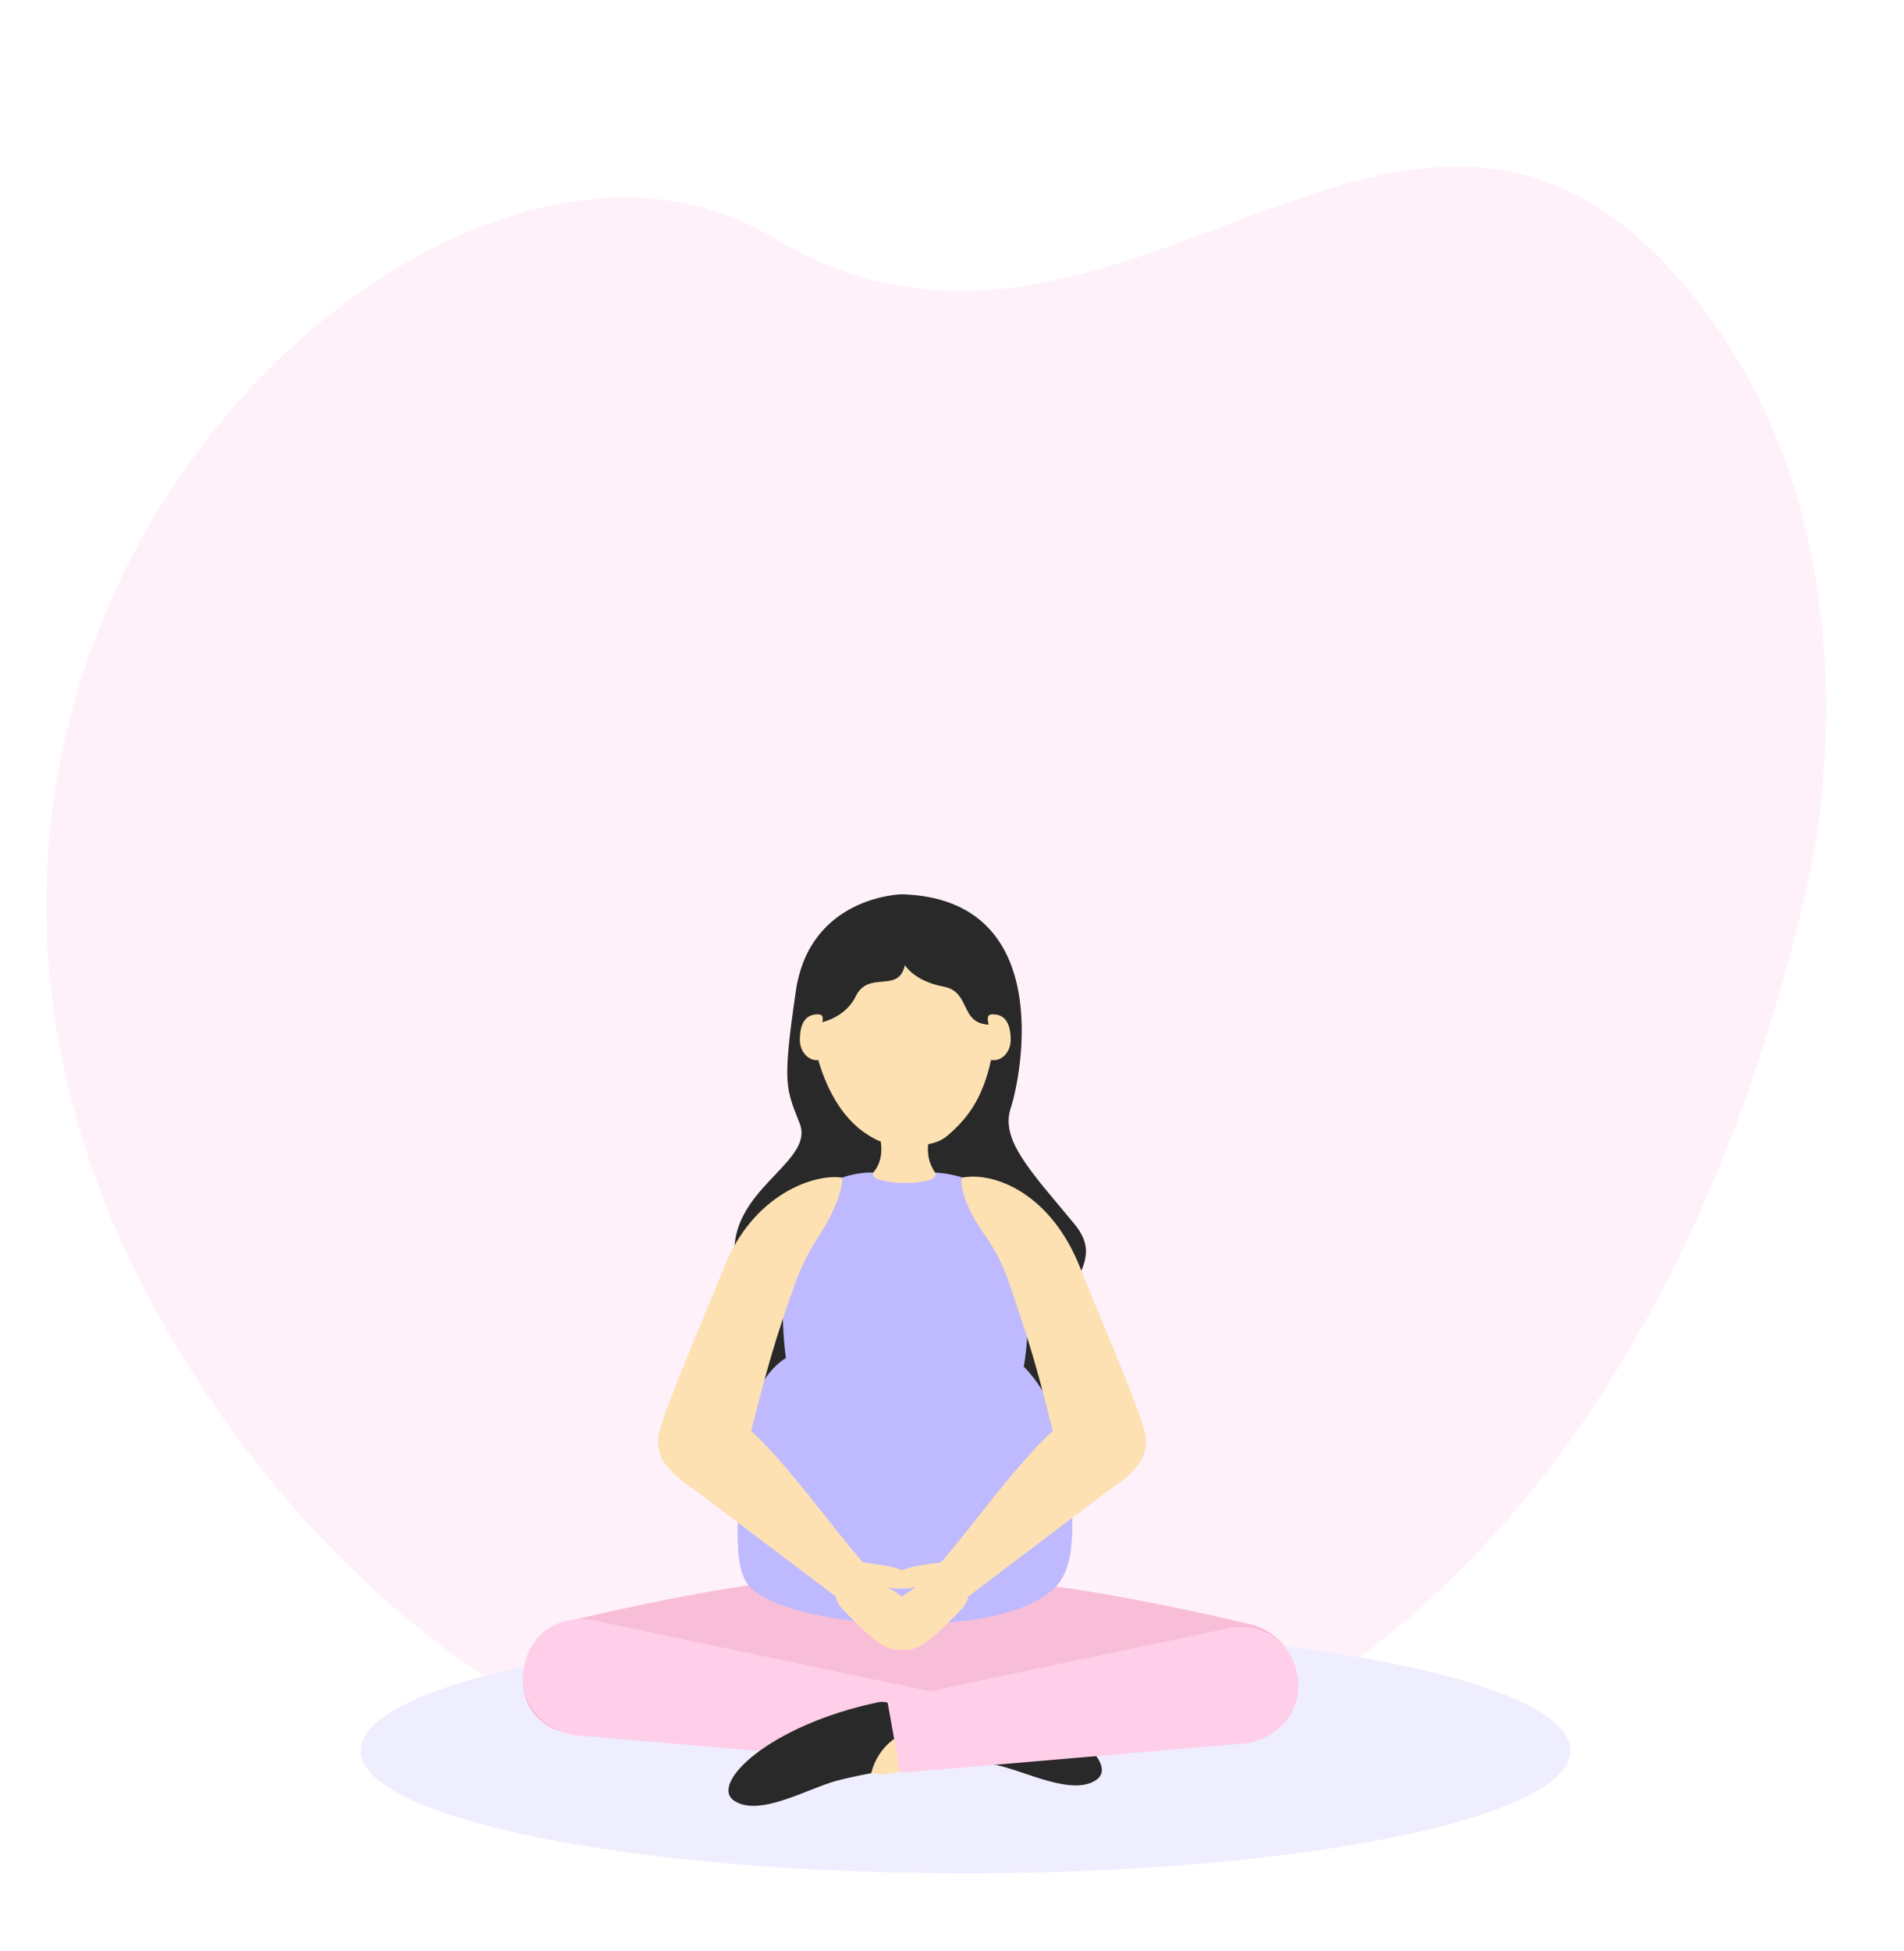 <svg width="205" height="210" viewBox="0 0 205 210" fill="none" xmlns="http://www.w3.org/2000/svg">
<rect x="0" y="0" width="205" height="210" fill="#333333" stroke="none"/>
<g clip-path="url(#clip0)">
<rect width="205" height="210" fill="white"/>
<path opacity="0.3" fill-rule="evenodd" clip-rule="evenodd" d="M194.45 95.847C194.45 95.847 204.792 56.741 180.217 29.392C150.411 -3.768 119.803 47.841 83.126 25.518C46.448 3.194 -26.995 72.57 20.469 147.331C67.933 222.092 167.749 211.374 194.45 95.847Z" fill="#FFCFEA"/>
<path d="M169.085 188.419C169.085 195.718 139.936 201.639 103.954 201.639C67.972 201.639 38.83 195.733 38.83 188.419C38.83 181.105 67.979 175.2 103.954 175.2C139.929 175.2 169.085 181.116 169.085 188.419Z" fill="#EFEEFF"/>
<path d="M95.787 184.913L131.921 187.033C135.566 187.56 139.094 185.872 139.621 182.241C139.875 180.491 139.422 178.713 138.364 177.297C137.305 175.88 135.727 174.942 133.976 174.687C133.976 174.687 105.621 167.768 98.367 170.632C94.824 172.029 95.787 184.913 95.787 184.913Z" fill="#F8BED7"/>
<path d="M100.208 184.527L64.085 186.643C60.436 187.173 56.909 185.485 56.381 181.85C56.256 180.983 56.303 180.1 56.519 179.252C56.735 178.403 57.117 177.605 57.642 176.904C58.166 176.202 58.825 175.611 59.578 175.164C60.332 174.716 61.166 174.422 62.034 174.297V174.297C62.034 174.297 90.386 167.377 97.64 170.242C101.174 171.639 100.208 184.527 100.208 184.527Z" fill="#F8BED7"/>
<path d="M105.702 188.36C105.702 188.36 105.042 191.31 98.873 189.304C97.869 188.983 97.847 185.426 100.562 185.437C103.865 185.459 105.702 188.36 105.702 188.36Z" fill="#BB7970"/>
<path d="M107.345 189.998C110.4 190.646 115.573 193.408 118.093 191.542C120.613 189.677 114.138 183.908 102.652 182.061C101.666 181.902 99.94 182.522 99.143 185.084C99.143 185.084 103.939 187.402 103.88 189.876C105.035 189.754 106.201 189.795 107.345 189.998V189.998Z" fill="#292929"/>
<path d="M99.19 189.968L61.872 186.779C58.245 186.13 55.758 183.063 56.411 179.439C57.064 175.816 60.197 173.755 63.827 174.404L100.592 182.145L99.19 189.968Z" fill="#FFCFEA"/>
<path d="M91.475 189.197C91.475 189.197 93.279 192.449 98.308 190.13C99.267 189.688 99.326 186.248 96.618 186.267C93.316 186.281 91.475 189.197 91.475 189.197Z" fill="#FDE1B2"/>
<path d="M90.083 191.678C86.958 192.508 81.752 195.627 79.047 193.828C76.343 192.029 82.737 185.717 94.544 183.229C95.555 183.015 97.367 183.561 98.322 186.178C97.22 186.485 96.219 187.08 95.425 187.904C94.631 188.727 94.072 189.748 93.806 190.86C93.806 190.86 91.758 191.232 90.083 191.678Z" fill="#292929"/>
<path d="M96.924 190.827L134.242 187.642C137.869 186.993 140.356 183.926 139.702 180.306C139.049 176.685 135.913 174.617 132.282 175.266L95.525 183.008L96.924 190.827Z" fill="#FFCFEA"/>
<path d="M97.086 96.258C97.086 96.258 87.19 96.432 85.688 106.665C84.186 116.899 84.648 117.16 86.112 120.954C87.577 124.747 80.043 127.482 79.157 133.488C78.445 138.28 81.519 138.778 77.833 150.077C75.316 157.785 118.398 157.298 115.623 150.869C110.457 138.87 120.254 137.285 115.66 131.726C111.066 126.166 107.675 122.731 108.819 119.287C109.963 115.844 113.763 96.734 97.086 96.258Z" fill="#292929"/>
<path d="M113.597 170.868C115.564 168.903 115.634 165.309 115.328 159.809C114.855 151.33 110.228 147.109 110.228 147.109C111.904 137.388 108.088 130.391 107.037 128.964C105.044 126.273 100.532 126.207 100.532 126.207H93.625C93.625 126.207 89.4 126.207 87.282 129.156C86.076 130.837 83.33 136.223 84.618 146.188C84.618 146.188 80.19 148.307 79.737 157.921C79.46 163.949 78.807 168.981 80.891 170.957C85.611 175.406 107.675 176.785 113.597 170.868Z" fill="#BFB9FF"/>
<path d="M107.369 109.076C106.849 117.113 104.631 119.981 102.026 122.233C100.713 123.361 98.945 123.28 97.278 123.28C95.403 123.28 94.307 122.786 92.927 121.805C90.072 119.734 87.784 115.487 87.168 109.024C86.507 102.02 91.009 97.25 97.425 97.25C103.842 97.25 107.897 100.87 107.369 109.076Z" fill="#FDE1B2"/>
<path d="M113.734 155.551C114.406 158.19 116.756 159.975 119.416 159.381C123.003 158.596 123.914 156.082 123.08 153.483C121.737 149.302 117.996 140.779 116.328 136.525C113.199 128.537 107.152 126.1 103.635 126.752C103.318 126.808 103.51 129.315 105.716 132.466C108.1 135.858 108.358 137.259 109.989 142.095C111.709 147.194 112.875 152.17 113.734 155.551Z" fill="#FDE1B2"/>
<path d="M100.982 168.512C103.643 165.744 110.251 156.347 114.044 153.457C117.575 150.784 120.427 150.073 122.416 152.756C124.206 155.167 123.567 157.726 119.376 160.409L103.857 172.14L100.982 168.512Z" fill="#FDE1B2"/>
<path d="M99.781 168.402C99.781 168.402 95.987 168.771 96.065 170.124C96.142 171.476 98.648 170.839 98.648 170.839C98.648 170.839 93.036 173.983 95.379 176.431C97.556 178.706 99.319 177.677 103.695 173.014C104.972 171.657 104.736 167.233 99.781 168.402Z" fill="#FDE1B2"/>
<path d="M80.507 155.551C79.832 158.191 77.485 159.975 74.821 159.382C71.234 158.596 70.327 156.082 71.161 153.483C72.504 149.303 76.242 140.78 77.913 136.526C81.034 128.537 87.65 126.336 90.606 126.749C90.927 126.793 90.384 129.547 88.521 132.463C86.289 135.954 85.879 137.255 84.245 142.096C82.536 147.194 81.367 152.171 80.507 155.551Z" fill="#FDE1B2"/>
<path d="M93.235 168.513C90.582 165.744 83.966 156.348 80.173 153.458C76.646 150.781 73.794 150.073 71.801 152.757C70.012 155.168 70.654 157.726 74.849 160.41L90.379 172.14L93.235 168.513Z" fill="#FDE1B2"/>
<path d="M94.46 168.402C94.46 168.402 98.253 168.752 98.172 170.124C98.091 171.495 95.589 170.839 95.589 170.839C95.589 170.839 101.198 173.983 98.862 176.427C96.681 178.706 94.918 177.677 90.542 173.014C89.269 171.657 89.497 167.233 94.46 168.402Z" fill="#FDE1B2"/>
<path d="M87.308 110.256C87.308 110.256 90.743 110.082 92.138 107.236C93.533 104.391 96.754 106.993 97.425 103.886C97.425 103.886 98.429 105.607 101.606 106.201C104.783 106.794 103.082 110.735 107.329 110.256C107.329 110.256 109.314 104.907 106.041 100.87C102.768 96.833 100.156 96.594 96.817 96.594C93.477 96.594 84.862 100.42 87.308 110.256Z" fill="#292929"/>
<path d="M88.338 111.443C88.338 112.696 89.851 113.961 88.043 114.108C87.036 114.193 86.117 113.194 86.117 111.944C86.117 110.694 86.412 109.179 88.043 109.179C89.062 109.179 88.338 110.208 88.338 111.443Z" fill="#FDE1B2"/>
<path d="M106.592 111.443C106.592 112.696 105.086 113.961 106.894 114.108C107.905 114.193 108.82 113.194 108.82 111.944C108.82 110.694 108.529 109.179 106.894 109.179C105.876 109.179 106.592 110.208 106.592 111.443Z" fill="#FDE1B2"/>
<path d="M100.189 122.004H94.654C94.909 122.926 95.208 124.769 94.097 126.118C92.832 127.656 101.798 127.803 100.65 126.159C99.573 124.607 99.905 122.874 100.189 122.004Z" fill="#FDE1B2"/>
</g>
<defs>
<clipPath id="clip0">
<rect width="205" height="210" fill="white"/>
</clipPath>
</defs>
</svg>
